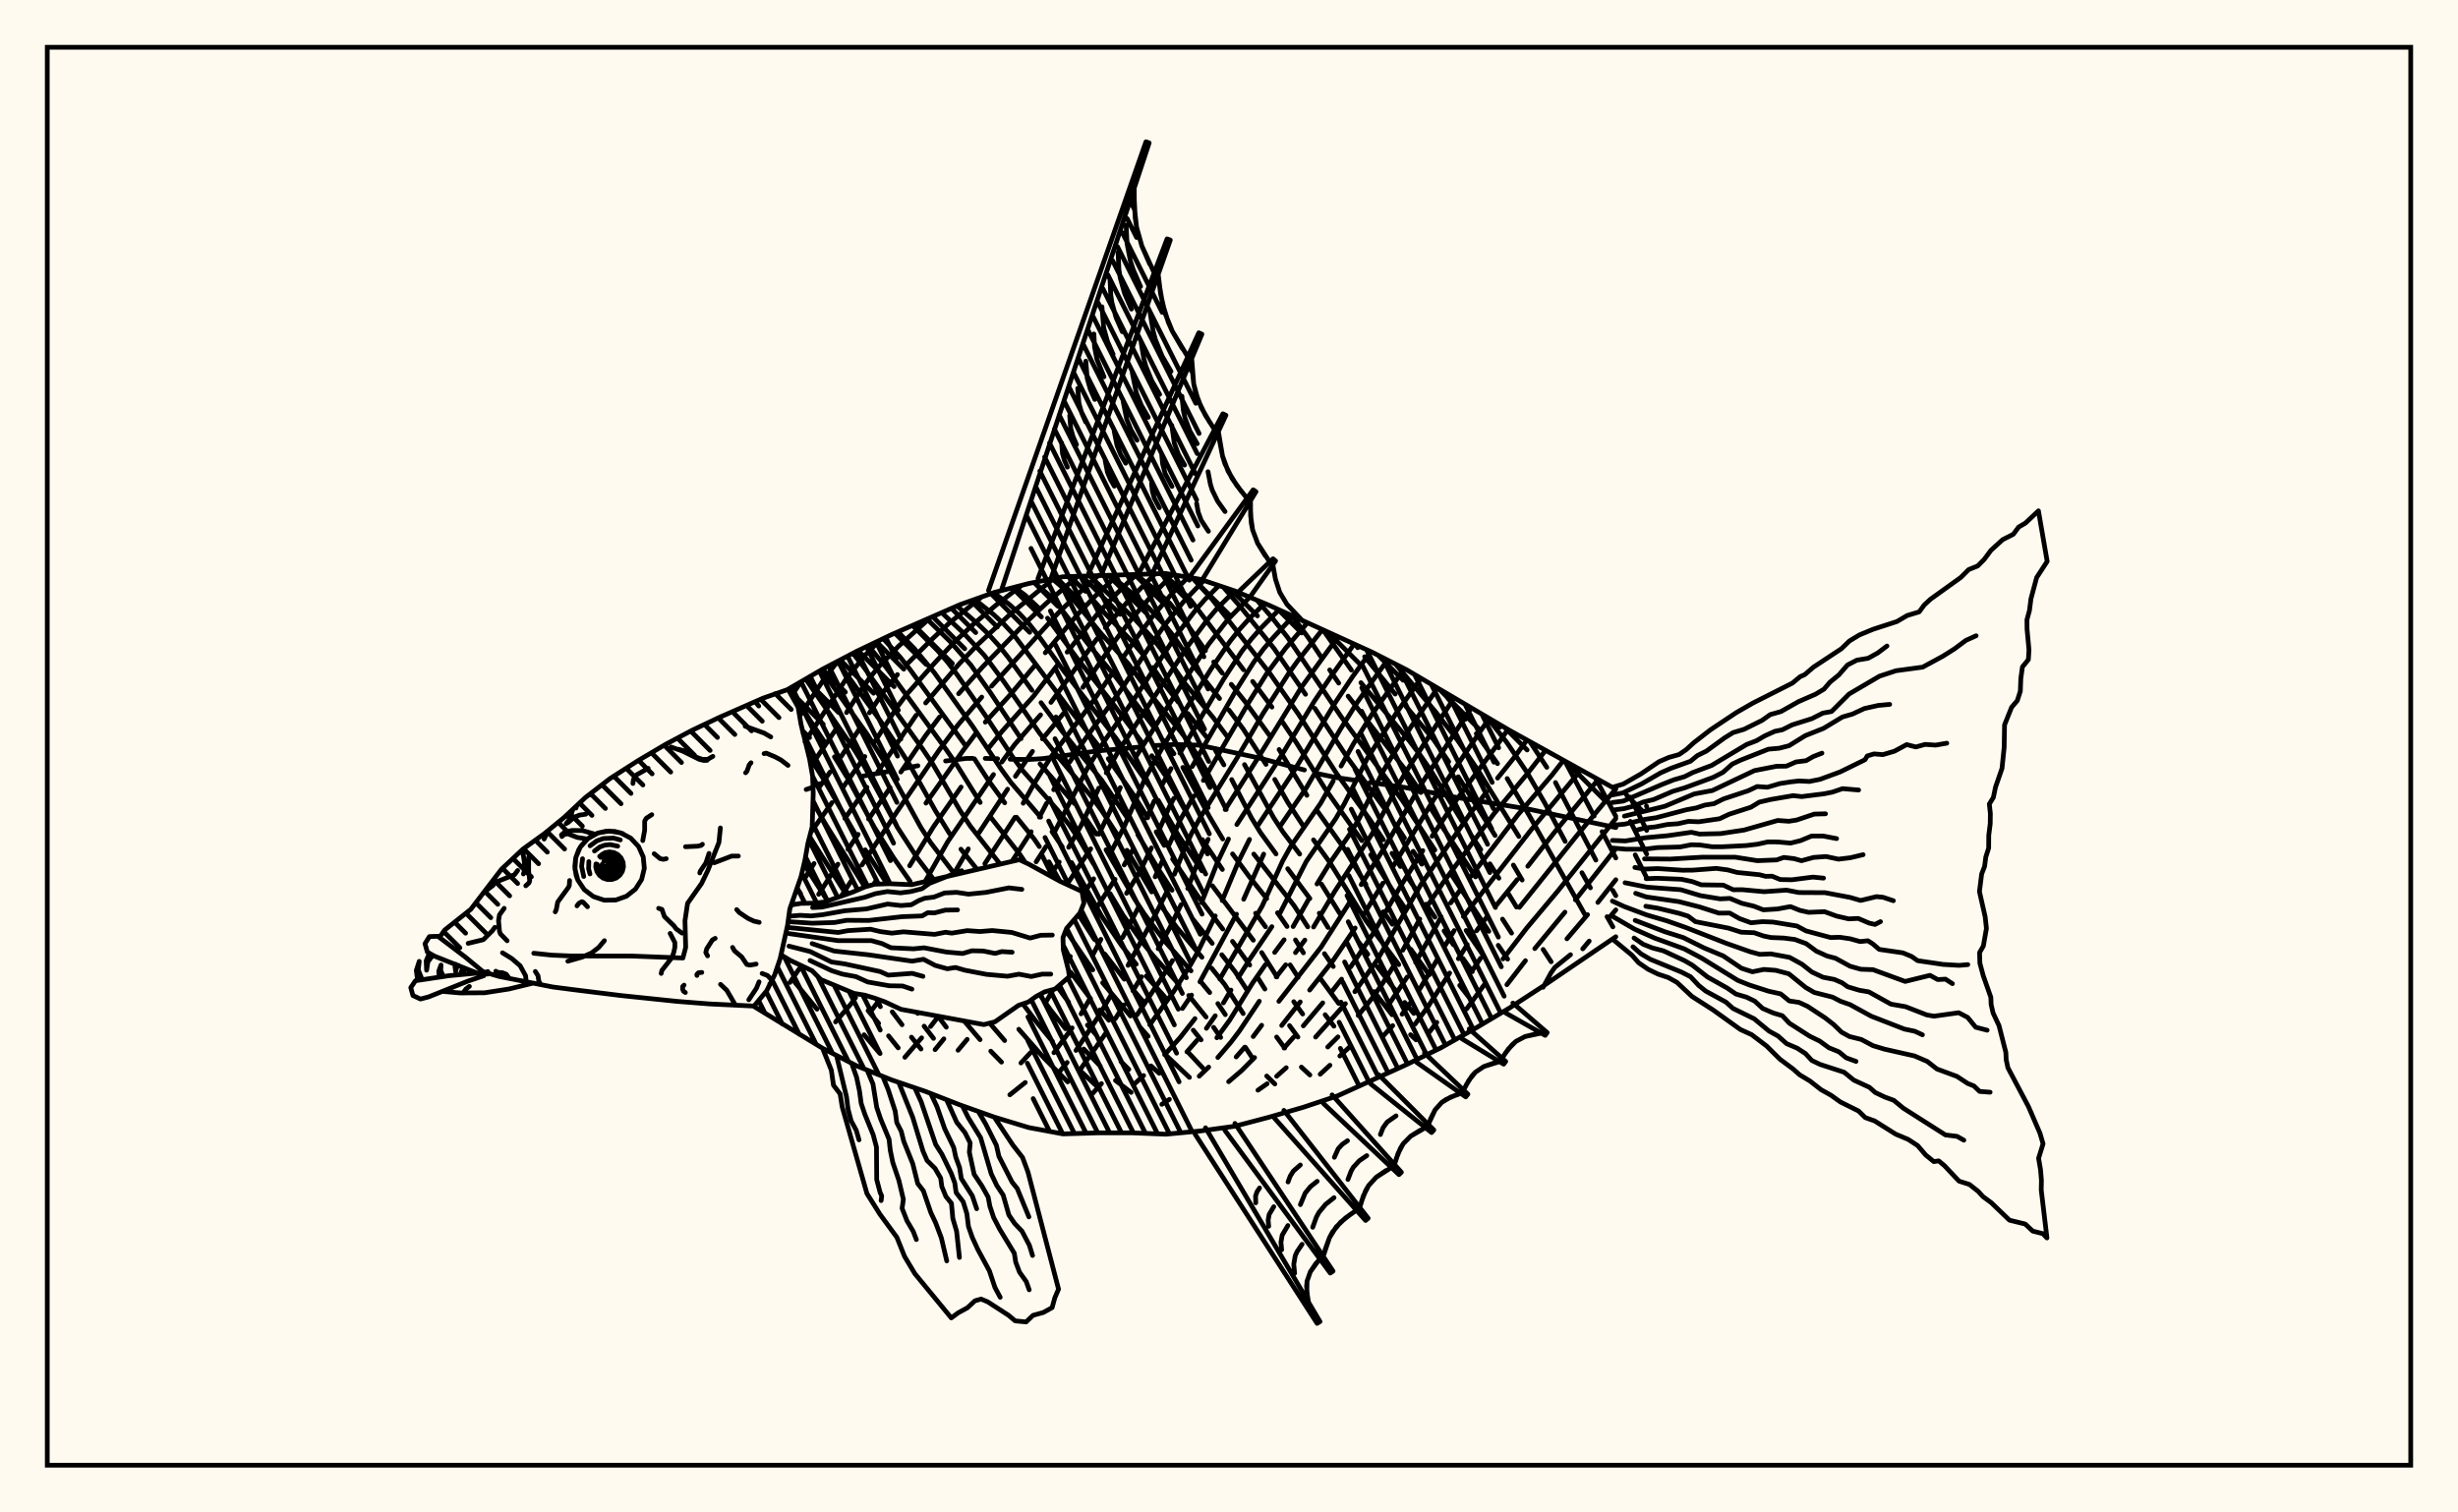 <svg xmlns="http://www.w3.org/2000/svg" width="520" height="320"><rect x="0" y="0" width="520" height="320" fill="floralwhite"/><rect x="10" y="10" width="500" height="300" stroke="black" stroke-width="1" fill="none"/><path stroke="black" stroke-width="1" fill="none" stroke-linecap="round" stroke-linejoin="round" d="
M 166.73 145.82 174.02 141.58 181.29 137.77 188.55 134.3 203.08 127.93 210.34 125.35 217.61 123.46 224.87 122.03 246.67 121.34 253.93 122.57 261.2 125.02 268.46 128.05 290.26 137.98 297.52 141.68 319.32 154.51 341.83 166.98 
M 341.83 198.19 326.58 208.55 319.32 213.28 312.05 217.61 304.79 221.71 297.52 225.26 282.99 231.85 275.73 234.27 268.46 236.38 261.2 238.29 253.93 239.29 246.67 239.97 239.4 239.68 232.14 239.69 224.87 239.91 217.61 238.56 210.34 236.35 203.08 233.77 195.81 230.93 188.55 228.46 181.29 225.53 174.02 221.79 159.52 212.95 
M 341.83 175.09 323.23 171.16 308.44 168.77 297.08 166.59 289.81 165.54 
M 286.96 165.13 282.77 164.52 278.65 163.66 
M 275.95 162.91 266.46 160.39 253.72 157.66 248.44 157.51 244.31 157.74 
M 241.55 158.02 232.06 158.89 220.66 160.5 217.8 160.69 213.7 160.64 
M 211.05 160.53 208.43 160.46 
M 205.74 160.45 204.37 160.47 200.04 161.01 
M 194.19 162.01 191.28 162.58 
M 188.39 163.15 182.58 164.2 
M 173.53 165.82 171.98 166.12 
M 168.2 207.88 172.84 213.52 
M 182.8 218.93 186.08 222.81 
M 183.65 213.83 185.88 216.53 
M 187.98 219.16 190.02 221.71 
M 168.62 187.93 169.38 189.08 
M 188.76 214.08 190.83 216.81 
M 192.82 219.44 194.84 221.95 
M 170.09 182.85 175.07 190.62 
M 195.5 217.11 197.49 219.7 
M 171.29 177.02 178.99 189.21 
M 198.44 215 200.19 217.33 
M 172.01 169.86 174.88 174.74 182.97 187.66 
M 203.98 216.02 207.34 219.97 
M 209.6 222.4 211.87 224.72 
M 171.05 159.8 174.31 164.97 180.97 176.51 
M 183.04 179.81 187.65 186.98 
M 209.37 216.47 212.54 220.16 
M 167.13 145.59 171.46 152.55 174.5 157.09 
M 176.53 160.13 179.45 164.85 184.95 175.01 189.08 181.55 192.53 186.47 
M 215.53 217.77 220.94 223.93 225.87 228.9 
M 170.45 143.66 180.63 158.46 182.59 161.63 189.86 175.06 194.06 181.53 197.54 186.1 
M 216.39 212.4 219.56 216.59 222.67 220.35 
M 228.48 226.5 231.76 229.58 
M 173.76 141.73 183.47 155.37 187.48 161.72 194.78 175.01 196.86 178.25 202.04 185.05 
M 219.92 210.43 222.37 213.83 225.42 217.66 
M 229.27 221.94 232.76 225.55 
M 235.98 228.6 239.29 231.13 
M 177.13 139.94 186.15 152.38 190.39 158.6 192.38 161.7 197.91 171.57 200.96 176.49 
M 203.29 179.67 206.73 183.96 
M 223.72 208.84 226.07 212.04 
M 230.05 216.88 231.92 218.97 
M 237.13 224.59 238.81 226.25 
M 180.43 138.21 182.59 140.94 195.29 158.62 197.34 161.67 203.09 171.46 205.22 174.72 211.39 182.59 
M 226.47 205.67 230.72 211.3 
M 232.69 213.66 234.59 215.86 
M 243.5 225.52 245.25 227.09 
M 183.68 136.62 187.46 141.19 200.25 158.71 202.36 161.74 207.36 169.78 
M 209.63 172.97 215.78 180.8 216.91 182.49 
M 225.47 196.87 231.18 205.21 
M 233.27 207.93 239.14 214.96 
M 241.03 217.16 242.89 219.26 
M 246.53 223.14 251.63 227.95 
M 186.85 135.11 190.42 139.02 192.54 141.68 204.1 157.53 
M 206.14 160.54 209.16 165.21 212.55 169.86 
M 215.05 172.9 218.79 177.52 219.88 179.12 
M 221.91 182.34 224.22 186.44 
M 228.17 193.52 231.55 198.78 
M 233.7 201.84 237.84 207.17 
M 239.86 209.59 241.87 211.93 
M 251.25 222.53 254.43 225.93 
M 189.97 133.69 193.31 137.09 197.62 142.27 205.78 153.69 211.7 162.58 213.87 165.57 220.15 172.89 
M 222.56 175.97 224.74 179.2 
M 226.7 182.5 233.05 193.82 237.23 199.98 240.37 204.01 
M 242.49 206.51 246.71 211.25 
M 252.44 217.96 254.09 220.01 
M 193.08 132.36 198.32 137.62 200.48 140.11 202.53 142.81 208.54 151.5 214.19 160.1 216.29 162.96 223.76 171.42 226.2 174.53 228.43 177.82 231.35 182.78 
M 234.85 189.07 237.57 193.61 241.79 199.53 243.98 202.23 249.44 208.3 
M 251.49 210.62 255.15 215.18 
M 256.75 217.36 258.24 219.5 
M 196.16 131.03 201.03 135.76 205.37 140.68 209.46 146.45 216 156.29 
M 220.02 161.63 227.28 170 
M 229.7 173.17 231.94 176.48 
M 233.99 179.79 240.15 190.4 242.08 193.36 246.47 199.21 251.97 205.41 
M 254.02 207.7 255.92 210 
M 257.64 212.33 259.22 214.67 
M 263.46 221.57 264.88 223.74 
M 267.98 227.66 269.7 229.35 
M 199.25 129.65 203.82 133.92 208.24 138.65 212.39 144.25 219.9 155.08 223.81 160.08 230.79 168.39 233.16 171.65 236.44 176.69 
M 238.41 179.9 243.65 188.71 
M 245.63 191.68 248.88 196.14 254.28 202.53 
M 256.31 204.83 259.1 208.31 263 214.45 
M 202.47 128.2 206.86 132 209.09 134.14 211.26 136.53 213.34 139.16 218.31 146.05 
M 220.23 148.67 224.76 154.8 233.1 165.12 238.7 173.36 
M 240.7 176.57 245.05 183.88 247.95 188.36 
M 252.26 194.35 256.45 199.59 
M 258.48 202 261.28 205.58 263.7 209.3 
M 270.08 219.41 271.79 221.74 
M 275.31 225.77 277.11 227.44 
M 206.2 126.82 210.12 129.95 212.31 131.97 214.42 134.25 225.94 149.64 232.45 157.89 
M 234.47 160.52 239.81 168.2 242.82 172.99 
M 244.6 176 246.3 178.87 
M 248.08 181.76 253.3 189.45 258.68 196.57 
M 260.74 199.17 264.39 204.18 
M 265.99 206.7 267.59 209.26 
M 272.8 216.99 274.58 219.42 
M 210.2 125.4 213.5 127.86 215.61 129.76 217.62 131.9 219.52 134.28 225 141.9 236.09 156.2 243.13 166.25 
M 245.04 169.34 249.26 176.68 254.25 184.25 
M 256.49 187.42 265.14 198.93 
M 266.91 201.54 270.15 206.69 
M 273.7 211.93 275.58 214.54 
M 214.59 124.25 216.82 125.88 219.78 128.67 
M 221.61 130.79 227.74 139.11 235.21 148.58 241.66 157.16 
M 243.67 159.89 246.66 164.28 252.52 174.66 
M 254.37 177.65 258.6 183.96 
M 265.63 193.22 267.73 196.09 
M 272.93 204.15 274.63 206.79 
M 280.34 214.7 282.2 217.12 
M 218.72 123.24 221.84 125.81 223.61 127.68 230.35 136.46 236.09 143.29 244.33 154.16 
M 246.34 156.72 248.35 159.47 
M 250.23 162.37 255.92 172.88 258.67 177.51 
M 260.75 180.67 264.28 185.47 267.98 190.11 
M 270.26 193.12 272.28 196.03 
M 274.06 198.86 275.74 201.6 
M 279.29 206.99 283.21 212.31 
M 222.63 122.47 224.59 124.14 226.3 125.91 232.88 133.97 238.7 140.44 244.04 147.73 249.91 154.98 251.92 157.64 253.78 160.53 255.46 163.51 259.42 171.28 
M 265.25 180.7 273.76 191.6 276.66 196.1 
M 280.19 201.77 282.06 204.49 
M 226.4 121.97 229.64 125.11 
M 231.22 126.89 233.66 129.68 239.3 135.53 242.11 138.84 
M 243.89 141.23 246.48 144.95 249.28 148.57 
M 251.28 150.95 255.29 156 
M 257.17 158.83 258.92 161.83 
M 260.57 164.94 264.71 172.97 266.61 176.09 269.95 180.68 
M 272.42 183.8 277.11 190.11 
M 279.1 193.21 280.95 196.23 
M 290.69 209.8 294.5 214.7 
M 298.41 218.92 299.57 220.01 
M 230.49 121.8 240.02 130.95 243.74 134.94 245.52 137.2 250.71 144.64 256.65 151.82 259.6 155.8 
M 263.28 161.77 269.42 172.97 271.45 176.07 274.95 180.7 
M 279.56 187.06 283.46 193.32 
M 287.34 199.19 289.36 201.9 
M 291.36 204.5 295.28 209.62 
M 297.18 212.09 299.1 214.41 
M 235 121.69 242.8 128.39 246.39 132.19 248.12 134.4 253.25 141.82 258 147.79 
M 260 150.23 262.99 154.22 267.83 161.73 
M 269.68 164.91 272.45 169.79 275.6 174.59 
M 277.88 177.7 281.28 182.4 289.01 194.84 295.92 204.09 
M 240.3 121.58 243.89 124.36 247.42 127.59 250.83 131.65 255.03 137.65 
M 256.77 140.05 258.58 142.42 
M 260.48 144.79 263.44 148.5 268.55 155.57 
M 270.6 158.58 276.48 168.27 
M 278.65 171.54 284.25 179.36 288.97 187.13 
M 292.65 192.9 294.55 195.56 
M 298.45 200.82 302.36 206.26 
M 245.8 121.37 248.54 123.55 251.94 127.01 263.08 141.71 
M 265.01 144.18 269.08 149.61 
M 271.16 152.53 274.22 157.08 280.28 166.8 288.09 177.86 
M 289.98 180.87 294.43 188.1 297.17 192.05 
M 308.81 208.48 310.76 210.98 
M 252.27 122.29 256.37 126.74 268.66 142.5 274.7 151.12 282.76 163.66 289.68 173.23 292.66 177.67 
M 294.49 180.54 296.27 183.34 
M 298.05 186.03 299.86 188.65 
M 301.7 191.3 303.57 194.06 
M 305.5 196.95 307.48 199.89 
M 309.48 202.78 311.48 205.58 
M 258.79 124.21 262.67 128.69 269.54 137.22 276.19 146.9 
M 278.16 149.87 285.19 160.5 293.18 171.43 
M 295.22 174.41 297.12 177.3 
M 298.96 180.11 300.78 182.84 
M 310.17 196.86 314.19 202.73 
M 265.91 126.98 268.99 130.54 272.37 134.82 283.64 151.51 296.82 169.56 303.55 179.84 
M 307.3 185.42 314.97 197.05 
M 316.95 200.01 318.95 202.93 
M 273.47 130.4 276.8 134.95 279.45 138.95 
M 281.3 141.74 283.21 144.53 
M 285.2 147.29 297.45 163.06 300.59 167.68 
M 302.52 170.77 305.41 175.38 312.16 185.53 
M 317.86 194.46 319.78 197.43 
M 279.99 133.41 285.89 141.77 
M 287.91 144.44 298.13 156.73 300.41 159.71 302.55 162.79 309.32 173.76 
M 311.29 176.78 313.26 179.76 
M 315.19 182.76 317.1 185.81 
M 318.98 188.88 320.83 191.92 
M 326.46 200.88 328.15 203.49 
M 286.78 136.44 287.24 137.04 
M 288.7 138.95 295.17 146.85 
M 297.49 149.51 303.3 156.51 306.48 161.16 
M 308.5 164.34 316.29 176.77 
M 320.16 183.03 322.02 186.2 
M 295.24 140.51 303.79 150.71 308.3 156.54 312.62 162.88 321.32 176.98 
M 304.97 146.09 309.96 152.22 
M 312.32 155.23 316.81 161.57 
M 318.85 164.72 323.52 172.54 335.27 193.46 
M 314.62 151.8 318.81 157.14 323.11 163.52 326.76 169.83 331.12 178.02 
M 334.66 184.64 336.46 187.84 
M 339.98 193.95 341.21 196.1 
M 323.63 156.89 327.23 162.35 
M 329.07 165.57 337.61 181.98 
M 341.18 188.37 341.83 189.51 
M 331.07 161.04 337.24 172.67 
M 338.93 175.95 341.83 181.53 
M 337.52 164.61 341.83 172.71 
M 169.46 144.23 167.48 147.19 
M 177.25 139.88 174.38 143.58 169.16 151.51 
M 186.13 135.45 183.11 138.53 179.07 143.54 170.29 156.94 
M 196.72 130.78 190.04 136.77 185.89 141.08 183.83 143.62 181.9 146.35 179.09 150.76 
M 177.13 153.87 171.54 162.11 
M 207.67 126.3 200.85 131.8 197.01 135.39 191.99 140.4 
M 189.85 142.72 186.75 146.55 183.94 150.81 
M 182.09 153.81 177.94 160.08 
M 175.63 163.32 173.26 166.61 
M 216.13 123.85 210.76 127.99 206.02 131.99 201.92 135.83 198.1 139.86 191.78 146.95 189.79 149.61 185.02 156.98 
M 182.96 160.06 178.39 166.51 
M 176 169.82 171.51 176.14 
M 222.9 122.42 213.87 129.81 206.99 136.24 202.99 140.38 195.83 148.73 
M 193.81 151.33 185.68 163.33 
M 183.41 166.58 178.73 173.16 
M 172.22 182.7 170.23 185.87 
M 228.05 121.9 221.34 127.65 216.83 131.91 207.93 141.04 202.8 146.78 
M 198.78 151.69 195.78 155.68 190.58 163.34 
M 188.32 166.65 183.75 173.3 
M 181.54 176.53 179.4 179.69 
M 177.27 182.84 173.19 189.22 
M 232.41 121.72 227.73 125.95 223.86 129.71 209.78 145.18 
M 207.69 147.48 202.7 153.33 198.71 158.67 189.78 171.71 182.34 183.02 
M 180.19 186.21 178.1 189.42 
M 169.07 204.99 167.12 207.86 
M 236.44 121.66 231.85 125.96 228.13 129.81 221.13 138.11 
M 218.97 140.75 213.67 147.04 208.44 152.79 
M 206.5 155.12 203.67 158.89 195.89 169.92 
M 185.28 186.4 184.79 187.15 
M 240.38 121.58 236.19 125.63 232.28 129.76 225.76 137.98 
M 223.75 140.66 218.58 147.38 212.08 154.62 209.22 158.17 
M 203.32 166.52 197.46 174.95 192.44 183.18 
M 244.36 121.43 238.71 127.12 233.85 132.8 
M 232.04 135.18 222.33 148.61 
M 220.14 151.24 214.68 157.5 211.93 161.24 
M 210.18 163.87 200.46 178.14 195.75 186.44 
M 181 211.06 180.04 212.38 176.76 216.22 
M 248.02 121.57 243.38 126.31 239.32 131.06 235.6 135.97 229.09 145.43 
M 224.95 150.99 220.54 156.34 
M 218.43 158.97 214.82 164.25 
M 213.16 166.97 207.05 176.28 
M 204.85 179.61 201.64 185.15 
M 186.06 211.55 184.32 213.85 
M 251.34 122.13 248.03 125.48 243.91 130.31 240.12 135.42 237.43 139.35 
M 235.59 142.07 230.71 149.11 222.3 160.19 218.79 165.75 216.46 169.95 
M 214.72 172.93 208.35 182.73 
M 254.67 122.82 250.5 127.16 246.45 132.18 242.72 137.51 237.28 145.78 229.19 156.89 226.27 161.25 
M 224.5 164.18 222.91 167.09 
M 221.41 169.96 219.88 172.89 
M 218.15 175.97 214.08 182.25 
M 194.28 214.23 194.14 214.42 
M 257.87 123.9 254.93 126.81 252.9 129.13 248.91 134.32 239.8 148.11 233.91 156.38 230.18 162.29 223.11 175.98 
M 221.28 179.12 219.2 182.35 
M 198.54 215.02 196.86 217.19 
M 194.97 219.58 191.42 223.7 
M 261.19 125.02 257.36 128.87 255.29 131.31 251.32 136.67 236.6 158.92 234.04 163.52 
M 232.46 166.74 228.7 174.67 226.08 179.27 
M 224.08 182.39 222.16 185.23 
M 199.68 219.8 197.82 222.08 
M 264.38 126.35 259.82 131.01 255.71 136.28 250.08 144.69 240.29 160.15 
M 237 166.63 234.8 171.68 232.47 176.5 
M 230.74 179.59 225.71 187.15 
M 204.61 219.9 202.68 222.21 
M 267.54 127.66 264.43 130.74 262.28 133.11 260.19 135.72 256.26 141.46 251.08 149.7 245.91 158.18 242.25 164.69 237.75 175.07 235.26 179.86 
M 231.37 185.93 229.27 189.02 
M 270.56 129.03 266.89 132.76 264.75 135.18 262.68 137.85 258.85 143.71 249.61 159.35 
M 247.74 162.61 245.88 165.99 
M 244.17 169.48 242.64 173.04 
M 239.61 179.86 237.83 183 
M 235.89 186.04 231.88 192.25 
M 226.43 202.36 225.68 203.84 
M 222.82 209.36 221.08 212.33 
M 273.52 130.43 269.39 134.86 267.28 137.34 265.26 140.07 261.54 145.97 252.2 162.2 
M 248.34 168.91 247.42 170.63 245.06 175.93 
M 243.59 179.4 241.17 184.36 238.33 189 
M 232.9 198.74 231.17 202.09 
M 218.02 222.71 215.98 224.9 
M 276.54 131.83 271.92 137.21 267.97 142.54 264.29 148.43 254.58 165.12 
M 252.57 168.41 249.7 173.45 247.37 178.64 
M 245.92 182.12 244.38 185.51 
M 240.89 191.89 237.47 198.39 
M 230.54 211.36 228.71 214.51 
M 226.81 217.48 222.96 222.73 
M 216.9 229.03 213.63 231.64 
M 279.71 133.28 274.49 139.88 272.61 142.5 267.1 151.13 261.79 160.22 253.91 172.98 252.11 176.26 250.54 179.66 248.45 184.97 
M 246.99 188.41 244.55 193.26 238.64 204.25 
M 235.11 210.44 232.35 215.09 227.63 222.25 
M 225.76 224.79 223.85 227.09 
M 283.02 134.79 275.3 145.43 266.25 160.17 259.19 171.28 
M 255.58 177.58 253.3 182.64 251.27 187.98 
M 249.86 191.4 247.52 196.21 245.02 200.73 
M 241.5 206.66 239.67 209.63 
M 237.82 212.6 235.93 215.56 
M 234.02 218.49 228.36 226.53 
M 286.45 136.3 281.57 143.12 278 148.44 270.95 160.1 261.66 174.45 
M 259.89 177.52 257.6 182.34 254.2 190.97 
M 248.04 203.23 245.37 207.5 240.52 214.74 
M 289.99 137.86 286.17 143.13 282.47 148.67 273.63 163.31 266.19 174.54 
M 264.34 177.6 262.01 182.27 258.56 190.53 
M 257.09 193.79 253.42 201.35 251.86 204.14 248.32 209.74 243.24 216.82 
M 233.02 229.27 231.12 231.39 
M 293.52 139.64 287.11 148.63 283.5 154.4 276.38 166.65 271 174.52 
M 267.34 180.71 263.11 190.26 
M 261.58 193.42 253.85 207.73 
M 252.08 210.54 250.15 213.37 
M 297.12 141.47 290.12 151.32 286.33 157.37 283.71 162.08 
M 282.05 165.24 279.37 169.98 273.04 179.12 271.32 182.22 267.03 191.68 258.05 207.15 
M 252.8 215.51 249.68 219.5 246.38 223.15 
M 241.94 227.56 239.76 229.55 
M 300.62 143.51 295.29 151.03 289.3 160.39 284.38 170.11 282.56 173.23 276.34 182.28 270.83 193.11 
M 269.07 196.06 264.43 202.89 261.98 206.82 
M 260.42 209.48 258.82 212.19 
M 257.09 214.91 255.22 217.57 
M 253.21 220.13 251.1 222.54 
M 304.12 145.59 298.54 153.72 294.43 160.08 292.47 163.41 287.5 173.28 285.65 176.35 281.46 182.4 278.62 187.03 
M 276.94 190.1 273.57 196.04 
M 271.66 198.83 269.66 201.51 
M 267.69 204.12 264.99 207.98 260.15 215.83 257.43 219.57 
M 307.62 147.67 297.59 163.05 295.62 166.43 290.36 176.29 282.31 188.69 277.89 196.13 
M 276.05 198.9 274.06 201.55 
M 272 204.13 269.99 206.69 
M 266.41 211.84 262.2 218.14 260.43 220.48 257.64 223.74 
M 255.7 225.77 253.7 227.69 
M 247.39 232.6 245.79 233.65 
M 311.21 149.82 300.56 166.08 293 179.16 287.97 187.16 
M 285.94 190.28 279.47 200.4 270.55 211.86 
M 266.91 216.92 265.12 219.31 
M 263.33 221.55 261.52 223.62 
M 315.01 152.03 303.32 169.16 294.56 183.57 
M 292.57 186.85 288.61 193.32 
M 286.69 196.34 282.05 203.18 277.06 209.48 
M 275.07 211.98 271.15 216.97 
M 265.41 223.75 262.65 226.53 259.92 228.86 
M 319 154.33 317.16 157.02 308.22 169.1 302.97 176.92 
M 301 179.97 296.1 187.82 290.4 197.66 285.73 204.58 
M 283.82 207.16 281.84 209.69 
M 279.83 212.18 275.72 217.05 
M 273.67 219.44 271.64 221.74 
M 323.04 156.56 320.31 160.29 316.82 164.63 
M 314.45 167.59 310.98 172.2 300.62 187.12 291.33 203.15 286.62 209.82 
M 284.63 212.35 278.32 219.42 
M 272.11 225.9 270.08 227.71 
M 268.07 229.29 266.12 230.66 
M 326.98 158.74 323.25 163.53 316.04 172.19 305.24 186.82 302.26 191.25 
M 300.36 194.44 296.76 201.05 
M 294.98 204.16 292.24 208.45 290.34 211.11 287.32 214.85 
M 283.05 219.38 280.89 221.53 
M 330.76 160.86 328.33 163.98 321.14 172.37 311.12 185.48 
M 308.97 188.23 306.89 191.03 
M 304.9 193.99 299.48 203.63 
M 297.7 206.71 293.97 212.27 
M 285.6 221.43 283.45 223.43 
M 281.35 225.38 279.29 227.28 
M 334.43 162.92 323.87 175.63 309.59 193.94 
M 307.63 196.89 305.76 199.99 
M 303.97 203.16 300.37 209.23 
M 298.52 212 296.62 214.58 
M 294.64 217 292.55 219.26 
M 338.1 164.93 328.79 176.17 323.21 183.28 
M 320.98 186.1 316.56 191.53 
M 314.42 194.19 312.36 196.94 
M 310.41 199.84 308.53 202.84 
M 306.68 205.87 302.1 212.97 299.35 216.69 
M 341.78 166.95 333.57 176.8 321.43 191.97 
M 313.21 202.74 311.3 205.6 
M 303.96 216.3 302.37 218.39 
M 341.83 173.18 329.58 188.5 323 196.34 317.97 202.88 
M 314.07 208.25 310.27 213.47 
M 341.83 179.56 333.28 190.39 
M 331.07 192.99 324.69 200.7 
M 322.71 203.26 318.79 208.34 
M 341.83 186.13 338.03 190.93 
M 335.85 193.52 331.49 198.63 
M 341.83 192.51 340.55 194.01 
M 336.2 199.11 334.83 200.75 
M 209.12 124.93 242.43 30 243.11 30.23 211.83 124.96 
M 219.59 122.39 246.9 50.54 247.58 50.79 222.28 122.54 
M 230.33 121.24 253.61 70.41 254.27 70.7 232.93 121.72 
M 241.11 120.94 258.7 87.55 259.35 87.86 243.72 121.45 
M 251.92 121.7 265.12 103.63 265.71 104.03 254.32 122.71 
M 262.21 125.01 269.31 118.22 269.85 118.68 264.4 126.36 
M 274.75 130.61 275.73 131.46 
M 239.95 39.78 239.99 43.98 240.45 48.08 241.56 52.03 244.17 57.73 
M 245.02 58.04 245.54 62.23 246.47 66.28 248.02 70.1 251.28 75.5 
M 252.11 75.86 252.54 81.25 253.45 84.64 254.99 87.83 256.94 90.89 
M 257.75 91.29 258.63 96.49 259.81 99.7 261.61 102.65 263.8 105.43 
M 264.55 105.94 264.57 109.09 265 112.12 266.06 114.95 268.6 118.89 
M 269.28 119.49 269.82 122.51 270.74 125.33 272.25 127.85 275.39 131.17 
M 239.95 41.89 240.15 46.05 240.45 48.08 241.56 52.03 243.22 55.85 
M 238.24 47.64 238.43 51.51 239.15 55.26 239.74 57.07 241.29 60.62 
M 236.53 53.4 236.71 56.97 236.97 58.72 237.92 62.12 239.35 65.4 
M 234.83 59.15 234.99 62.44 235.23 64.04 236.1 67.16 237.42 70.18 
M 233.12 64.9 233.49 69.36 234.28 72.21 235.48 74.96 
M 231.42 70.66 231.55 73.36 232.05 75.98 233.55 79.73 
M 229.71 76.41 230 80.01 230.64 82.3 231.61 84.51 
M 228 82.17 228.26 85.33 228.83 87.34 229.68 89.29 
M 226.3 87.92 226.52 90.65 227.01 92.38 227.74 94.06 
M 224.59 93.68 224.78 95.97 225.19 97.43 225.81 98.84 
M 245.25 60.15 245.94 64.28 247.17 68.21 248.02 70.1 250.12 73.72 
M 243.34 66.36 243.96 70.08 244.44 71.88 245.84 75.32 247.73 78.58 
M 241.43 72.57 241.98 75.88 242.41 77.48 243.65 80.54 245.33 83.44 
M 239.53 78.79 240.38 83.08 241.46 85.76 242.93 88.29 
M 237.62 85 238.35 88.68 239.28 90.98 240.54 93.15 
M 235.71 91.22 236.32 94.28 237.09 96.2 238.14 98.01 
M 233.8 97.43 234.28 99.89 234.91 101.41 235.74 102.86 
M 252.18 77.68 252.54 81.25 252.91 82.97 254.15 86.26 255.94 89.37 
M 250.04 83.83 250.35 86.9 250.67 88.38 251.73 91.21 253.27 93.88 
M 247.9 89.99 248.43 93.79 249.32 96.16 250.61 98.4 
M 245.76 96.14 245.97 98.21 246.49 100.18 247.94 102.92 
M 243.62 102.29 243.78 103.86 244.18 105.36 245.27 107.43 
M 257.97 93.05 258.63 96.49 259.14 98.13 260.64 101.21 262.67 104.05 
M 255.56 99.8 256.06 102.43 256.45 103.69 257.6 106.05 259.16 108.23 
M 253.15 106.54 253.49 108.38 254.13 110.09 255.65 112.41 
M 264.53 107.52 264.71 110.63 265 112.12 266.06 114.95 267.68 117.6 
M 167.39 191.46 169.49 191.13 172.35 191.09 174.47 190.83 180.37 188.76 182.95 187.66 185.04 187.08 188.15 186.97 192.88 187.18 215.65 181.89 217.64 182.83 224.28 186.47 228.91 188.62 229.31 191.06 228.44 193.2 225.64 196.43 224.88 198.37 224.95 200.97 226.03 205.24 226.23 206.63 223.21 209.25 221 209.85 219.18 210.83 217.55 212 215.47 212.71 210.49 216.19 208.13 216.78 190.61 213.55 187.16 211.95 184.98 211.17 182.93 210.55 180.69 210.18 173.65 207.25 171.79 205.38 167.11 203.15 165.21 202.01 
M 171.91 192.02 173.91 191.92 182.95 189.84 185.19 189.08 187.72 188.63 190.52 188.91 192.69 188.63 195.06 188.02 196.65 186.89 203.45 184.22 
M 167.1 193.84 169.26 193.66 171.6 193.79 174.04 193.53 178.71 192.7 183.28 192.31 187.78 191.27 190.59 191.59 192.78 191.43 194.35 190.55 195.61 190.05 197.57 189.8 199.83 188.93 202.37 188.8 204.88 189.18 208.58 188.81 213.43 187.85 216.18 188.17 
M 167.06 195.02 171.8 195.33 176.54 195.18 179.15 194.71 183.75 194.75 190.84 193.95 195.07 193.79 196.28 193.1 197.69 193.15 199.99 192.56 202.57 192.52 
M 166.5 196.21 177.32 197.29 179.39 196.9 184.16 196.6 186.24 197.1 188.67 197.43 191.15 197.15 197.72 197.69 200.03 197.24 201.34 197.43 204.62 196.9 207.33 197.09 209.91 196.88 214.04 197.28 217.93 198.47 220.17 197.88 222.62 197.84 
M 166.96 197.53 177.35 199.02 184.37 199.02 186.6 199.64 188.48 200.52 193.25 200.75 195.47 200.53 200.21 201.43 203.65 201.74 205.61 201.16 207.98 201.21 210.53 201.72 211.94 201.33 214.12 201.47 
M 171.8 199.64 176.48 201.22 183.71 202.01 192.96 203.36 195.37 202.96 197.85 204.26 200.4 204.97 202.15 204.7 204.1 205.27 208.67 206.15 213.14 206.55 215.57 206.11 218.17 206.61 220.48 206.1 222.29 206.1 
M 166.91 200.18 171.42 201.33 175.9 203.53 178.7 203.94 186.2 205.56 187.9 206.32 192.97 205.94 195.26 206.57 
M 171.36 203.22 175.94 205.37 178.18 206.09 181.07 206.63 183.56 207.76 188.16 208.57 190.94 208.61 192.92 209.28 
M 210.34 236.35 214.29 242.29 216.33 244.9 217.47 247.98 223.94 272.75 223.15 274.59 222.58 276.66 220.73 277.69 218.55 278.29 217.08 279.69 214.77 279.47 213.35 278.28 208.94 275.43 207.55 274.85 206.25 275.22 204.67 276.69 202.7 277.77 201.25 278.84 193.53 269.46 191.36 265.83 189.74 261.8 186.16 256.91 183.41 252.54 178.17 234.2 177.73 231.44 176.33 229.62 175.87 226.43 174.02 221.79 
M 206.96 235.15 208.53 237.82 210.79 242.32 211.33 244.67 214.11 250.11 215.2 251.46 217.67 257.47 
M 203.58 233.95 204.84 236.47 207.46 240.72 209.7 248.35 210.88 250.83 212.23 252.86 213.43 257.06 214.66 258.87 216.2 260.48 217.77 263.47 218.44 265.63 
M 200.24 232.66 202.4 237.45 204.13 239.61 205.25 241.82 205.07 243.78 206.08 248.45 207.73 250.92 209.05 253.28 209.41 255.2 210.2 257.58 211.49 260.07 214.58 265.16 214.88 267.04 215.69 269.17 217.11 271.16 217.73 272.89 
M 196.9 231.35 198.21 234.11 199.85 238.8 201.76 242.79 202.2 244.84 203 247.02 203.37 249.36 205.7 253.02 206.62 255.74 
M 193.52 230.15 194.87 233.1 197.95 242.15 199.27 244.22 201.26 248.31 201.98 250.26 202.27 252.31 203.77 254.28 204.54 256.78 204.88 259.49 205.69 261.81 206.86 264.35 209.31 268.88 210.48 272.38 211.6 274.48 
M 190.12 228.99 193.09 236.4 195.26 243.54 196.12 245.53 197.8 247.19 199.01 249.28 199.24 251.03 200.11 253.15 201.28 254.6 201.58 257.82 202.37 260.5 202.97 266.05 
M 186.76 227.74 187.91 230.57 189.38 235.09 189.72 237.52 190.66 239.36 191.2 241.49 193.1 246.23 194.15 250.41 195.34 251.94 196.92 256.56 197.94 258.72 199.15 261.93 200.29 266.78 
M 183.44 226.4 184.68 229.35 185.47 234.28 186.28 236.69 188.09 241.06 188.34 243.38 188.88 245.98 190.17 249.77 191.11 253.75 190.84 255.66 191.88 258.3 193.2 260.55 193.86 262.26 
M 180.16 224.95 181.21 227.91 181.82 230.77 182.19 233.47 182.97 235.78 184.73 240.1 185.42 242.71 185.47 249.58 186.19 252.29 186.53 253.03 186.41 254.02 
M 176.97 223.31 179.08 232.04 179.41 234.68 180.07 237.16 181.14 239.14 181.73 241.17 
M 320.06 212.22 327.31 218.47 326.89 219.06 318.57 214.34 
M 310.81 217.7 318.54 224.58 318.11 225.15 309.28 219.78 
M 301.36 222.79 310.54 231.51 310.08 232.07 299.72 224.78 
M 291.65 227.37 303.33 239.08 302.85 239.62 289.93 229.29 
M 281.81 231.65 296.47 248.02 295.96 248.52 279.96 233.45 
M 271.61 234.93 289.44 257.76 288.89 258.22 269.63 236.58 
M 261.25 237.69 282.01 268.94 281.42 269.35 259.14 239.17 
M 255.03 238.61 279.25 279.62 278.64 280 252.83 239.97 
M 326.06 218.59 322.63 219.31 320.69 220.34 319.11 221.93 317.76 223.89 
M 317.23 224.62 313.92 225.65 312.12 226.86 310.74 228.58 309.62 230.64 
M 309.05 231.34 306.88 232.13 305.01 233.24 303.6 234.82 302.16 237.91 
M 301.56 238.58 298.43 240.39 296.84 242.01 295.76 244.06 295.01 246.39 
M 294.36 247.02 291.15 249.07 289.53 250.84 288.42 253.03 287.66 255.48 
M 286.96 256.06 284.65 257.69 282.69 259.57 281.27 261.84 279.93 265.82 
M 279.19 266.33 277.2 269.09 276.51 271.08 276.46 273.25 276.82 275.52 
M 324.88 218.76 322.63 219.31 320.69 220.34 319.86 221.08 318.42 222.89 
M 316.08 224.9 313.92 225.65 312.12 226.86 311.38 227.66 310.16 229.59 
M 307.94 231.71 305.9 232.63 305.01 233.24 303.6 234.82 302.59 236.82 
M 300.46 239.13 298.43 240.39 296.84 242.01 296.24 242.99 295.36 245.2 
M 295.34 236.09 293.46 237.4 292.6 238.59 292.03 240.04 
M 293.23 247.65 291.15 249.07 289.53 250.84 288.92 251.89 288.02 254.24 
M 289.15 244.5 287.56 245.59 286.31 246.95 285.85 247.75 285.16 249.55 
M 285.07 241.35 283.97 242.11 283.1 243.05 282.29 244.86 
M 285.78 256.86 283.61 258.59 281.91 260.65 281.27 261.84 280.31 264.44 
M 282.22 253.4 280.43 254.82 279.02 256.53 278.49 257.51 277.71 259.66 
M 278.65 249.94 277.24 251.06 276.13 252.41 275.1 254.87 
M 275.09 246.48 273.62 247.77 272.94 248.85 272.49 250.08 
M 278.45 267.23 277.2 269.09 276.51 271.08 276.41 272.15 276.61 274.37 
M 275.46 263.26 274.38 264.85 274.01 265.69 273.7 267.49 273.88 269.4 
M 272.46 259.29 271.25 261.33 270.99 262.83 271.14 264.43 
M 269.47 255.31 268.49 256.96 268.28 258.16 268.4 259.46 
M 266.47 251.34 265.92 252.16 265.62 253.04 265.66 254.49 
M 341.11 166.58 343.4 165.89 347.15 163.74 350.97 161.15 353.06 160.25 355.22 159.64 356.73 158.6 358.31 157.16 361.84 154.42 363.53 153.29 367.34 150.76 370.82 148.76 379.19 144.53 380.83 143.17 381.81 142.73 383.62 141.17 389.55 137.26 391.26 135.61 393.36 134.34 396.26 133.14 401.31 131.5 403.47 130.23 406.01 129.46 407.08 128 408.4 126.78 414.81 122.18 416.47 120.52 418.4 119.74 419.75 118.38 421.18 116.45 423.68 114.17 425.92 113.04 427.06 111.51 428.51 110.66 431.24 108.08 433.09 118.78 430.86 122.2 429.66 126.67 429.34 129.18 428.81 131.11 428.83 133.11 429.24 137.49 429.11 139.56 427.85 141.1 427.51 143.56 427.41 146.23 426.77 148.23 425.56 149.65 424.07 153.37 423.99 158.13 423.53 162.58 422.16 166.54 421.7 168.74 420.85 170.11 421.07 172.13 421.04 174.3 420.73 176.73 420.71 179.43 420.1 181.34 419.85 183.31 419.23 184.91 418.76 188.64 419.97 193.97 420.24 196.43 419.59 200.15 418.79 201.54 418.85 203.78 419.56 206.42 421.17 211 421.23 212.52 421.64 214.32 422.89 216.97 424.35 222.68 424.41 224.17 424.78 225.91 429.14 234.15 431.56 239.75 432.22 242 431.27 245.06 431.69 247.52 431.87 249.74 431.83 251.75 433.04 261.92 432.17 261.01 430.03 260.47 428.45 258.98 425.11 258.16 421.27 254.47 419.49 253.16 418.5 252.07 416.64 250.6 414.44 249.9 411.38 246.65 410.14 245.61 409.11 245.77 407.4 244.38 405.7 242.39 403.68 241.07 401.04 239.96 396.58 237.16 394.61 236.46 393.2 235.07 389.34 233.15 387.36 231.73 385.25 230.55 382.88 228.7 380.73 227.41 379.32 226.16 376.54 224.09 373.74 221.32 370.57 218.91 368.18 217.82 362.38 213.66 357.94 210.82 354.77 207.85 352.94 206.83 350.73 206.09 348.65 205.07 346.67 203.7 345.24 202.09 341.11 198.67 
M 341.11 168.19 343.31 167.76 347.24 165.88 351.31 163.52 353.53 162.54 357.61 161.07 359.1 159.85 360.99 158.92 364.85 156.11 366.64 155 368.97 154.3 372.76 152.42 374.5 151.19 376.76 150.55 380.48 148.45 384.09 146.88 385.87 145.81 387.13 144.34 389.02 142.79 390.84 140.7 392.83 139.67 395.2 139.28 397.23 138.16 399.2 136.68 
M 341.11 169.79 343.4 169.49 351.74 165.92 354.09 164.99 356.38 164.32 358.13 163.44 362.1 161.95 369.52 157.51 371.61 156.71 373.33 155.7 375.47 154.73 377.07 154.4 379.12 153.37 383.33 152.04 385.62 150.88 387.47 150.54 391.18 146.84 397.62 143.06 401.12 141.91 406.75 141.15 411.02 138.84 413.5 137.27 415.89 135.49 418.06 134.51 
M 341.11 171.4 343.59 171.08 345.57 170.57 347.61 169.7 349.82 169.17 353.9 167.42 356.42 166.68 362.46 164.46 364.51 163.4 366.47 161.66 368.25 160.82 374.11 158.51 376.38 158.31 378.47 157.78 381.93 155.64 385.79 154.1 389.77 151.7 391.9 151.08 394.41 149.91 397.36 149.25 399.77 149.03 
M 343.65 172.67 352.2 170.59 358.42 167.98 362.26 167.26 371.16 163.04 375.81 162.13 377.91 162.1 379.95 161.21 382.09 160.94 383.6 160.07 385.44 159.35 
M 341.11 174.61 343.7 174.37 348.03 173.35 350.36 173.01 356.78 171.32 358.89 170.93 360.65 170.34 362.6 170.04 364.63 169.03 369.82 167.31 371.74 166.41 373.9 166.56 376.56 165.78 378.88 165.42 380.59 165.23 382.78 165.34 385.02 164.89 389.29 163.32 394.55 160.74 395.03 159.94 396.45 159.51 398.34 159.66 400.77 158.94 403.37 157.54 405.31 158.04 407.27 157.5 409.5 157.65 411.85 157.24 
M 345.88 175.72 348.05 175.16 350.23 174.94 352.73 174.44 354.99 174.28 357.2 173.78 359.36 173.87 363.77 173.23 365.81 172.27 370.41 170.79 372.19 169.71 374.56 169.16 379.33 168.34 381.17 168.54 385.88 167.95 387.63 167.6 389.8 166.86 393.2 167.15 
M 341.11 177.81 343.85 177.92 348.22 177.23 352.81 176.81 357.82 176.09 359.55 176.47 363.99 176.37 368.96 175.62 376.08 173.59 378.45 173.76 380.08 173.5 383.82 172.24 386.19 172.18 
M 341.11 179.42 343.94 179.67 347.95 179.67 350.67 179.33 355.41 179.2 357.8 178.73 359.65 178.78 362.15 179.15 364.29 179.16 369.41 178.9 371.81 178.61 373.99 178.13 376.1 178.14 378.81 178.38 380.93 177.85 383.24 176.89 385.67 176.88 388.54 177.43 
M 347.9 181.72 353.33 181.76 360.13 181.36 367.08 181.36 371.77 182.1 375.87 181.94 377.37 181.41 379.55 181.67 381.11 182.11 383.66 181.41 386.31 181.22 388.94 181.78 391.44 181.48 394.15 180.83 
M 345.86 183.53 347.91 183.88 350.67 183.77 355.98 184.12 358.12 184.1 363.08 183.73 365.49 184.05 367.5 184.59 372.23 185.07 373.53 185.41 374.89 185.38 376.63 186.09 379.08 186.14 383.51 185.57 385.77 185.79 
M 348.26 185.91 350.55 185.82 355.72 186.03 357.97 186.51 359.92 187.21 364.57 187.27 366.68 188.25 368.62 188.24 373.22 188.66 377.94 188.33 380.57 188.84 386.09 188.87 391.42 189.88 393.63 190.52 396.96 189.71 398.35 189.84 400.55 190.57 
M 343.79 186.77 348.47 187.71 355.57 188.24 359.73 189.49 363.9 190.18 365.98 190.08 368.47 191.11 371.02 191.72 373.04 192.5 376.02 192.32 378.78 191.81 380.76 192.61 382.62 193.03 385.99 192.89 388.53 193.82 391.09 194.41 393.11 194.32 395.41 195.3 396.66 195.59 397.82 195 
M 346.03 189 348.27 189.77 355.2 190.77 359.5 191.87 363.62 193.19 365.93 193.18 368 194.35 370.44 195.24 372.83 195 375.1 195.09 380.15 195.92 382.05 196.95 387.27 198.36 389.2 198.3 391.4 198.62 393.51 199.21 395.16 199.04 396.16 199.68 397.56 200.87 402.55 201.6 404.42 202.37 405.67 203.25 411.08 204.05 414.47 204.25 416.3 204.09 
M 348.18 191.74 350.69 192.15 355.16 193.22 357.12 193.83 358.67 195 365.7 196.38 368.36 197.23 371.11 197.34 373.11 198.04 374.66 198.36 377.37 198.47 379.71 198.77 382.13 199.66 384.27 201.25 386.53 202.27 388.3 202.74 391.39 204.43 393.65 205.07 396.24 205.16 403.04 207.65 408.29 206.36 409.95 207.26 411.57 207.16 413.04 208.12 
M 341.11 190.65 343.56 191.78 348.36 193.58 352.55 194.8 356.54 196.2 365.2 199.58 370.24 201.36 372.3 201.92 374.61 201.82 378.6 202.56 381.23 204.01 383.3 205.65 385.66 206.76 388.08 207.23 389.69 207.93 390.89 208.78 393.32 209.51 395.36 209.86 400.03 212.45 403.13 212.99 407.63 214.74 409.15 215 414.37 214.27 416.27 215.26 417.97 217.34 420.39 217.97 
M 345.93 194.73 352.2 197.13 356.11 198.37 360.48 200.55 364.56 202.25 368.42 204.86 370.73 205.61 373.16 205.11 375.65 205.3 378.43 206.03 381.99 208.92 383.81 209.98 387.66 210.96 389.42 211.86 391.38 212.55 395.88 215.01 402.88 217.73 405.08 218.19 406.7 218.94 
M 341.11 193.86 345.81 196.59 350.08 198.49 356.32 200.76 360.06 202.75 367.65 207.43 370.08 208.4 374.14 209.71 376.71 210.28 378.54 211.78 380.58 212.08 382.4 212.92 386.14 215.38 387.92 216.77 389.6 218.39 391.25 219.3 393.77 219.93 396.26 221.25 398.65 221.97 405.01 223.41 407.73 224.58 409.76 226.17 414 227.74 416.27 229.23 417.59 229.76 418.8 230.92 421.02 231.09 
M 345.69 198.46 347.61 199.78 349.55 200.55 351.92 201.18 356.37 203.25 358.02 204.2 361.23 206.71 365.37 209.03 367.26 210.32 369.49 210.98 371.23 211.82 372.88 213.35 375.15 214.33 377.06 214.9 378.57 216.5 382.84 219.23 384.99 220.28 386.89 221.67 389.01 222.53 390.57 223.81 392.65 224.57 
M 345.46 200.32 347.13 201.79 349.12 202.96 355.74 205.68 357.65 206.66 359.32 208.45 360.83 209.68 365.14 212.03 366.61 213.35 371.1 215.55 374.26 218.16 376.14 219.19 377.96 220.81 380.22 221.78 381.97 222.92 383.3 224.37 385.03 225.2 390.13 226.86 392.18 228.53 395.48 230.05 396.72 231.15 398.76 232.12 400.63 232.8 402.68 234.48 411.57 240.13 414.01 240.42 415.46 241.24 
M 332.25 201.99 328.93 204.68 328.1 205.86 326.45 208.89 326.58 208.55 
M 92.98 198.33 94.08 196.77 99.6 192.39 106.08 183.92 110.62 179.66 115.24 176.32 119.36 172.94 123.83 168.75 129.06 164.72 134.94 160.96 140.83 157.48 146.42 154.51 152.03 151.85 161.42 147.72 166.73 145.86 168.84 149.61 169.46 153.25 171.27 160.59 171.91 164.23 172.04 167.82 171.82 174.95 170.92 178.42 170.3 181.93 169.48 185.42 167.09 192.31 166.6 195.83 165.05 202.81 163.88 206.26 162.18 209.65 159.52 212.86 150.14 212.41 143.26 211.87 131.41 210.64 121.39 209.4 116.98 208.83 105.62 206.6 102.22 205.61 
M 152.4 175.17 152.09 178.25 149.74 184.17 148.42 186.92 145.46 191.12 144.91 194.8 145.06 200.44 144.47 202.69 133.77 202.28 120.72 202.26 116.68 202.08 112.91 201.68 
M 100.86 205.85 91.91 202.29 90.4 201.42 89.91 199.66 90.84 198.16 92.64 198.09 98.45 202.5 102.47 205.82 
M 102.37 206.44 99.07 207.55 90.67 210.92 88.95 211.37 87.36 210.63 86.9 208.96 87.89 207.5 94.93 206.44 102.2 205.77 
M 122.25 186.21 121.63 183.87 121.81 181.45 122.76 179.22 124.39 177.42 126.51 176.24 128.89 175.82 131.29 176.2 133.43 177.33 135.09 179.1 136.08 181.31 136.31 183.72 135.74 186.07 134.43 188.12 132.53 189.62 130.25 190.43 127.83 190.46 125.53 189.69 123.6 188.22 122.25 186.21 
M 122.16 186 121.87 185.14 121.6 183.34 121.79 181.52 122.42 179.81 122.89 179.03 124.09 177.67 124.81 177.1 126.43 176.27 128.21 175.86 130.03 175.9 131.78 176.38 
M 123.49 185.45 123.04 183.31 123.24 181.69 
M 124.83 178.95 126.25 177.91 127.63 177.41 129.82 177.32 131.23 177.71 
M 124.81 184.9 124.52 183.83 124.57 182.3 
M 125.76 180.05 126.91 179.19 127.95 178.81 129.06 178.69 130.68 179.03 
M 126.28 184.39 126.03 183.46 126.08 182.78 
M 126.86 181.18 127.98 180.41 128.94 180.24 129.89 180.39 130.75 180.84 131.41 181.55 131.81 182.43 131.9 183.4 131.67 184.34 131.15 185.16 130.39 185.76 129.48 186.08 128.51 186.09 127.59 185.79 126.82 185.2 126.28 184.39 
M 127.4 180.73 127.07 181.4 
M 126.34 182.86 126.03 183.46 
M 128.7 180.28 127.76 182.17 
M 127.43 182.82 126.49 184.71 
M 129.74 180.36 127.18 185.48 
M 130.61 180.77 128.03 185.93 
M 131.34 181.47 129.03 186.09 
M 131.83 182.63 130.24 185.82 
M 93.85 197.09 97.29 200.52 
M 96.17 195.1 98.5 197.44 
M 98.57 193.2 102.77 197.4 
M 100.68 191.01 103.83 194.16 
M 102.58 188.6 105.31 191.33 
M 104.42 186.14 107.82 189.54 
M 106.3 183.71 109.51 186.93 
M 108.52 181.63 112.42 185.53 
M 110.76 179.56 113.94 182.75 
M 113.25 177.76 115.79 180.29 
M 115.72 175.92 119.44 179.64 
M 118.09 173.98 120.76 176.66 
M 120.39 171.98 123.2 174.79 
M 122.61 169.9 125.23 172.52 
M 124.93 167.91 128.07 171.05 
M 127.36 166.04 131.38 170.05 
M 129.85 164.22 133.49 167.87 
M 132.47 162.54 136.01 166.08 
M 135.1 160.87 137.96 163.73 
M 137.81 159.27 141.89 163.35 
M 140.51 157.67 144.17 161.33 
M 143.31 156.16 146.94 159.79 
M 146.12 154.67 150.23 158.78 
M 149.03 153.27 151.78 156.03 
M 151.95 151.89 155.46 155.4 
M 154.94 150.58 158.99 154.63 
M 157.93 149.26 161.26 152.59 
M 160.91 147.94 164.8 151.83 
M 164.01 146.74 167.38 150.11 
M 158.88 161.38 158.5 161.82 158.02 163.19 157.74 163.5 
M 137.89 172.36 136.73 173.12 136.38 173.71 136.38 175.67 135.98 177.85 
M 123.93 172.26 122.59 172.46 121.48 172.9 120.16 174.04 
M 114.41 208.31 113.99 207.59 113.82 206.44 113.25 205.54 
M 166.71 161.94 165.24 160.81 163.9 160.1 162.11 159.35 161.64 159.45 
M 111.23 187.41 111.9 186.81 112.07 186.36 111.84 184.37 111.84 181.38 
M 138.39 180.63 139.66 181.67 140.37 181.81 140.94 181.68 
M 102.82 188.28 105.01 186.59 108.86 185.06 109.51 184.17 
M 124.69 168.2 124.58 168.18 
M 122.01 170.46 121.85 170.97 
M 139.88 205.96 140.02 205.32 142.15 202.62 142.54 201.5 142.77 200.42 142.77 199.41 141.77 197.49 
M 99.04 199.59 102.26 198.81 104.16 196.92 104.69 196.2 
M 102.5 188.69 104.34 187.3 
M 121.17 171.25 120.55 173.31 119.78 174.26 
M 145.02 179.15 147.62 179.03 148.33 178.87 148.6 178.63 
M 160.52 149.38 159.75 148.46 
M 170.55 167.04 172 166.55 
M 162.89 208.24 162.85 208.17 
M 163.31 207.41 162.38 206.4 161.23 205.96 
M 111.33 207.7 111.18 206.42 110.04 204.33 108.26 202.8 106.3 201.59 
M 124.29 191.85 123.36 190.87 123.1 190.78 122.48 191.1 122.06 191.66 
M 158.41 211.53 160.03 209.09 160.58 207.73 
M 107.74 207.01 107.1 206.12 106.28 205.8 105.28 205.73 104.89 205.48 
M 107.28 199.04 105.87 197.59 105.67 197.06 105.47 194.81 105.66 193.57 106.66 192.18 
M 144.27 197.42 143.04 196.52 142.57 195.88 140.56 193.92 140.04 192.41 139.33 192.18 
M 137.13 162.56 134.61 163.97 134 164.94 133.9 165.76 
M 125.74 176.45 123.22 175.73 121.01 175.7 119.43 176.07 118.77 176.65 
M 144.99 209.99 144.58 209.7 144.41 209.26 144.43 208.71 144.72 208.43 
M 160.61 195.15 159.51 194.9 158.28 194.33 156.41 193.08 155.85 192.45 
M 148.04 184.7 148.15 184.32 149.34 182.56 150 180.56 
M 120.5 186.3 120.44 187.34 120.28 187.71 117.99 190.84 117.67 192.51 117.46 192.93 
M 115.11 177.53 115.45 176.8 115.25 176.31 
M 151.1 182.54 154.81 181.12 156.2 181.12 
M 149.6 160.87 148.93 160.9 147.95 160.67 144.45 158.93 141.95 158.05 
M 150.81 160.03 149.71 160.66 148.62 160.66 147.57 160.31 144.6 158.83 143.56 158.53 
M 152.43 208.27 153.76 209.53 155.59 212.67 
M 149.69 202.24 149.31 201.53 149.5 200.76 150.71 198.87 151.3 198.53 
M 120.13 203.37 123.19 202.49 125.14 201.63 126.65 200.46 127.86 199.02 
M 120.33 172.03 120.38 173.1 
M 110.73 184.91 110.94 184.24 110.95 182.58 110.71 180.9 110.28 179.98 
M 163.06 155.92 161.65 155.1 157.64 153.65 
M 123.81 177.44 122.14 177.18 120.11 176.41 119.33 176.55 118.88 176.99 
M 159.96 203.97 158.65 204.2 157.99 204.06 156.9 202.45 155.38 201.17 154.98 200.45 
M 148.47 205.74 147.76 205.81 147.42 206.17 147.44 206.38 
M 102.02 205.45 103.14 206.1 
M 96.38 204 96.25 204.45 96.39 205.51 96.62 204.67 97.02 204.25 
M 90.84 201.68 90.16 203.27 90.25 205.27 90.53 203.48 91.58 202.1 
M 102.21 205.82 103.21 205.56 
M 97.51 206.15 97.56 205.63 97.91 204.96 97.98 205.52 98.36 206.06 
M 92.91 206.76 92.82 205.47 93.3 204.18 93.23 205.36 93.82 206.62 
M 88.35 207.41 88.07 205.31 88.69 203.4 88.48 205.2 89.29 207.22 
M 93.65 209.76 97.31 210.08 102.51 210.05 107.67 209.25 112.85 207.99 
M 99.3 208.7 98.58 209.23 97.96 210.1 
M 169.75 154.57 171.26 156.07 
M 166.74 145.81 174.16 153.24 
M 170.37 143.7 177.41 150.75 
M 174 141.59 178.84 146.44 
M 177.76 139.62 184.81 146.67 
M 181.53 137.65 189.15 145.27 
M 185.42 135.79 191.2 141.58 
M 189.33 133.97 195.95 140.59 
M 193.34 132.25 201.48 140.38 
M 197.34 130.5 204.09 137.26 
M 201.3 128.73 206.42 133.84 
M 205.41 127.1 210.99 132.67 
M 209.65 125.6 217.84 133.79 
M 214.15 124.36 220.31 130.52 
M 218.76 123.23 223.79 128.26 
M 223.56 122.29 229.62 128.35 
M 228.87 121.87 236.98 129.98 
M 234.44 121.69 242.32 129.57 
M 240.08 121.59 246.31 127.82 
M 245.6 121.38 251.56 127.33 
M 252.25 122.29 260.23 130.26 
M 260.48 124.78 266.02 130.31 
M 270.4 128.96 275.36 133.92 
M 281.08 133.91 287.6 140.42 
M 291.56 138.64 296.84 143.93 
M 304.42 145.76 312.89 154.24 
M 318.34 153.94 323.07 158.68 
M 331.3 161.16 339.56 169.42 
M 344.1 168.22 347.31 171.44 
M 160.49 211.68 161.85 214.39 
M 162.06 209.8 165.49 216.65 
M 163.34 207.34 169.09 218.84 
M 164.46 204.55 172.68 220.98 
M 165.91 202.43 176.13 222.88 
M 169.34 204.27 179.51 224.62 
M 173.03 206.64 182.78 226.13 
M 167.62 190.79 167.92 191.38 
M 176.46 208.46 185.93 227.4 
M 168.65 187.83 170.3 191.12 
M 179.6 209.72 186.19 222.9 
M 169.63 184.77 172.77 191.04 
M 182.49 210.48 186.22 217.94 
M 170.41 181.31 175.07 190.62 
M 185.42 211.33 186.25 212.99 
M 171.11 177.69 177.2 189.86 
M 171.86 174.16 179.33 189.1 
M 172.02 169.46 181.44 188.31 
M 171.9 164.2 183.55 187.49 
M 169.88 155.14 185.84 187.05 
M 167.51 145.37 188.31 186.97 
M 169.45 144.24 188.38 182.09 
M 171.4 143.1 189.04 178.39 
M 173.34 141.97 189.7 174.69 
M 218.57 232.44 222.05 239.38 
M 175.31 140.9 189.75 169.77 
M 217.34 224.95 224.82 239.9 
M 177.3 139.85 189.82 164.88 
M 217.4 220.06 227.3 239.84 
M 179.29 138.81 189.88 159.98 
M 217.47 215.16 229.77 239.76 
M 181.28 137.77 190.58 156.37 
M 218.17 211.55 232.24 239.69 
M 183.31 136.8 190.05 150.27 
M 220.08 210.34 234.75 239.69 
M 185.34 135.83 189.51 144.17 
M 222.18 209.53 237.26 239.68 
M 187.36 134.86 189.61 139.36 
M 224.17 208.48 239.78 239.7 
M 225.91 206.93 242.34 239.8 
M 224.92 199.94 244.9 239.9 
M 225.66 196.4 247.41 239.9 
M 220.31 180.68 222.77 185.59 
M 227.28 194.61 249.81 239.67 
M 221.08 177.2 226.15 187.34 
M 228.73 192.49 252.21 239.45 
M 221.85 173.71 249.44 228.89 
M 221.97 168.94 248.92 222.83 
M 222.13 164.23 248.44 216.84 
M 222.98 160.9 249.28 213.52 
M 223.19 156.3 250.13 210.19 
M 223.39 151.69 250.98 206.87 
M 223.63 147.15 251.86 203.61 
M 223.37 141.61 252.89 200.64 
M 223.12 136.08 253.92 197.67 
M 222.22 129.26 254.3 193.42 
M 218.11 116.03 254.69 189.17 
M 217.22 109.21 255.07 184.92 
M 218.24 106.24 255.46 180.67 
M 219.27 103.28 255.84 176.42 
M 219.98 99.67 255.59 170.88 
M 221 96.7 255.97 166.63 
M 283.56 221.81 287.55 229.79 
M 222.03 93.73 255.71 161.1 
M 283.3 216.28 289.6 228.87 
M 223.06 90.76 254.82 154.28 
M 283.69 212.03 291.64 227.94 
M 224.08 87.8 255.2 150.03 
M 284.07 207.78 293.69 227.01 
M 225.11 84.83 255.59 145.78 
M 284.46 203.53 295.73 226.08 
M 226.14 81.86 254.69 138.96 
M 284.85 199.27 297.78 225.14 
M 227.17 78.89 251.87 128.3 
M 285.23 195.02 299.79 224.15 
M 228.19 75.93 251.61 122.76 
M 284.97 189.49 301.81 223.16 
M 229.22 72.96 252 118.51 
M 285.36 185.24 303.83 222.18 
M 230.25 69.99 252.38 114.26 
M 285.1 179.71 305.81 221.13 
M 231.27 67.02 253.41 111.29 
M 285.49 175.45 307.77 220.02 
M 232.3 64.06 253.15 105.76 
M 285.87 171.2 309.73 218.92 
M 233.33 61.09 252.9 100.23 
M 286.26 166.95 311.69 217.81 
M 234.35 58.12 253.28 95.97 
M 286.64 162.7 313.63 216.67 
M 235.38 55.15 253.67 91.72 
M 287.3 158.99 315.56 215.51 
M 236.41 52.19 252.98 85.33 
M 288.01 155.39 317.5 214.36 
M 237.43 49.22 245.87 66.1 
M 251.75 77.85 252.13 78.61 
M 288.05 150.46 318.21 210.77 
M 238.46 46.25 240.45 50.24 
M 288.1 145.52 317.61 204.55 
M 239.49 43.28 239.95 44.21 
M 288.11 140.53 316.99 198.28 
M 289.09 137.46 316.36 192 
M 292.4 139.07 315.18 184.62 
M 295.77 140.79 314.7 178.64 
M 299.24 142.69 315.6 175.42 
M 302.8 144.81 315.96 171.11 
M 306.38 146.93 315.68 165.54 
M 309.96 149.07 316.05 161.26 
M 313.52 151.17 317.04 158.22 
M 317.04 153.2 317.36 153.84 
M 345.94 180.88 348.37 185.73 
M 344.91 173.79 348.37 180.71 
M 344.85 168.64 348.37 175.69 
M 348.31 170.54 348.37 170.67 
"/></svg>